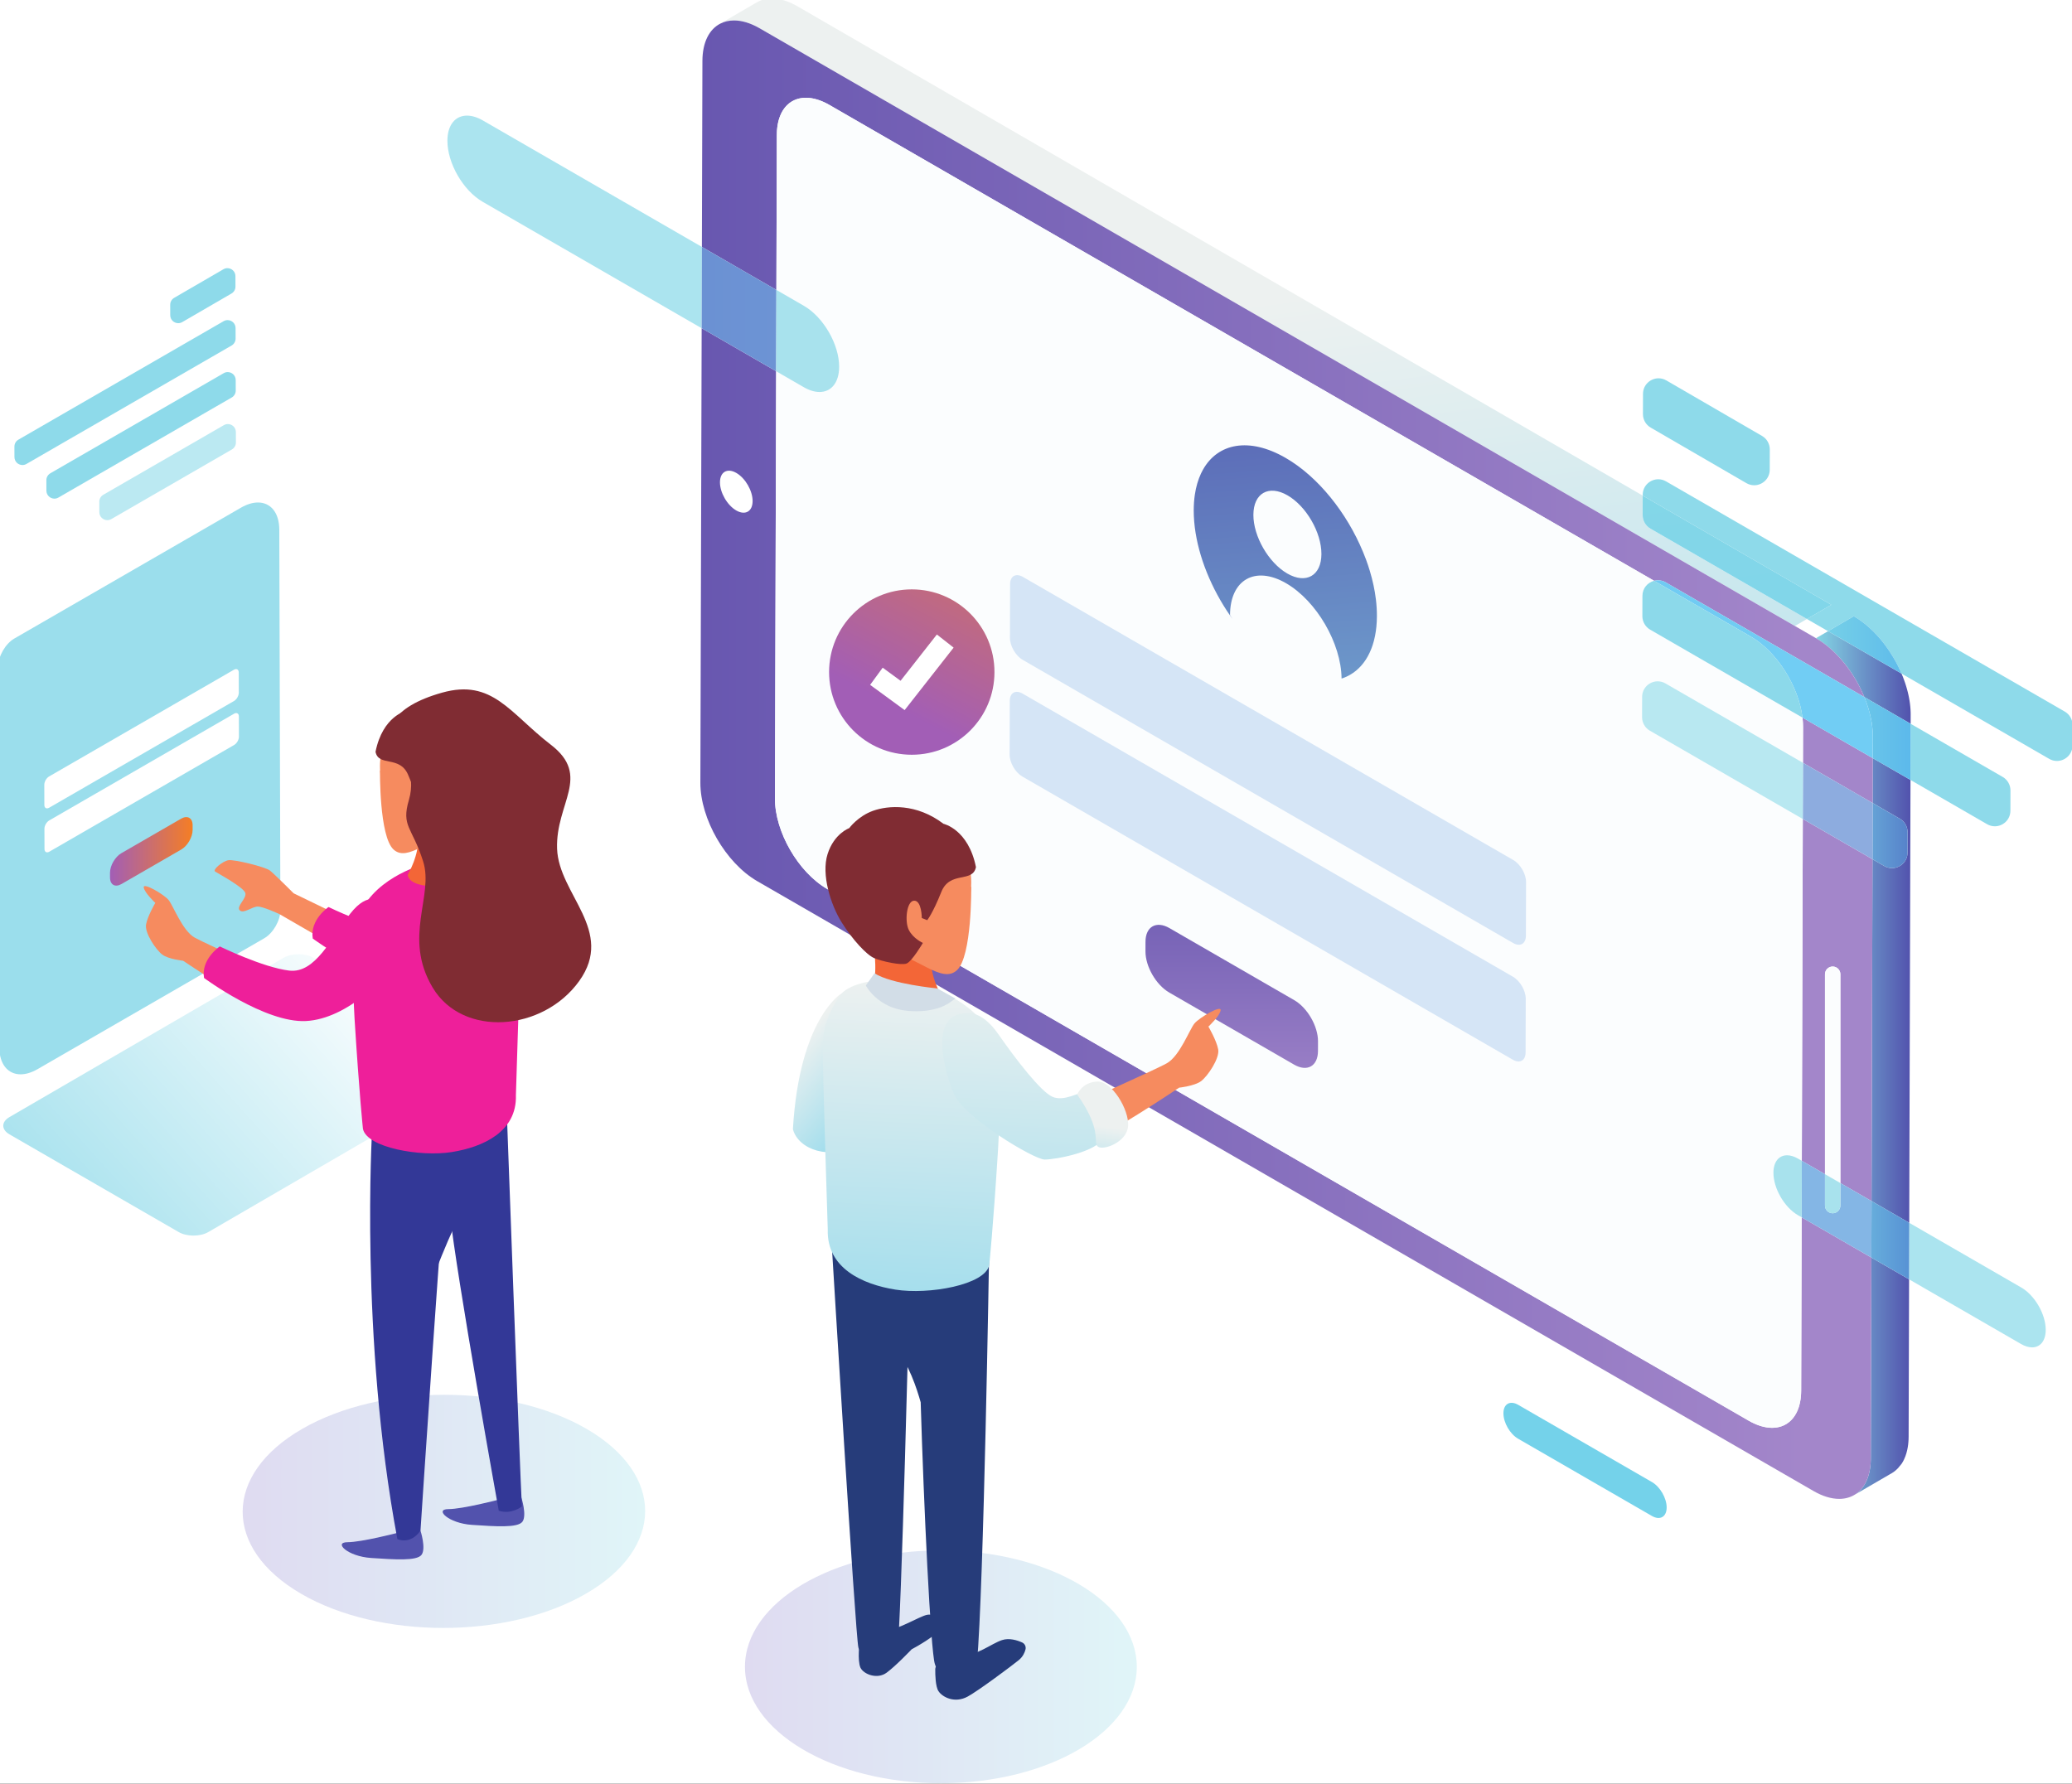 <svg width="554" height="477" viewBox="0 0 554 477" fill="none" xmlns="http://www.w3.org/2000/svg">
    <rect x="0" y="0" width="554" height="477" fill="#333333" stroke="none"/>
    <g clip-path="url(#clip0)">
    <path d="M-101.75 605.627H635.22V-131.524H-101.75V605.627Z" fill="white"/>
    <path d="M441.701 396.36C443.873 397.613 445.63 400.661 445.623 403.155C445.616 405.668 443.847 406.676 441.676 405.421L405.9 384.762C403.728 383.507 401.969 380.461 401.977 377.951C401.984 375.455 403.754 374.445 405.925 375.701L441.701 396.36Z" fill="#74D2EA"/>
    <path d="M5.507 287.312C2.147 287.312 -0.183 284.639 -0.196 280.031L-0.484 178.262C-0.492 175.515 1.448 172.143 3.827 170.769L64.435 135.768C66.062 134.829 67.604 134.385 68.975 134.385C72.335 134.385 74.664 137.058 74.677 141.664L74.966 243.433C74.974 246.18 73.032 249.553 70.655 250.927L10.046 285.927C8.419 286.866 6.877 287.312 5.507 287.312Z" fill="#9BDEEC"/>
    <path d="M13.127 207.651C12.415 208.062 11.841 209.056 11.844 209.87L11.859 215.273C11.861 216.091 12.439 216.42 13.151 216.01L62.568 187.472C63.28 187.061 63.853 186.066 63.852 185.247L63.837 179.844C63.834 179.03 63.256 178.702 62.544 179.113L13.127 207.651Z" fill="white"/>
    <path d="M13.163 219.413C12.451 219.824 11.877 220.818 11.879 221.636L11.895 227.041C11.897 227.859 12.474 228.182 13.186 227.772L62.604 199.234C63.316 198.823 63.889 197.833 63.888 197.015L63.872 191.61C63.87 190.792 63.293 190.463 62.581 190.875L13.163 219.413Z" fill="white"/>
    <path d="M32.451 228.172C30.764 229.145 29.404 231.507 29.41 233.441L29.414 234.681C29.418 236.62 30.788 237.399 32.474 236.426L48.457 227.196C50.145 226.221 51.51 223.862 51.504 221.924L51.501 220.684C51.495 218.75 50.121 217.967 48.435 218.941L32.451 228.172Z" fill="url(#paint0_linear)"/>
    <path d="M479.904 167.411L203.112 7.564C203.103 7.56 203.094 7.554 203.085 7.55C203.082 7.547 203.078 7.545 203.075 7.544C203.071 7.541 203.065 7.538 203.059 7.535C203.054 7.532 203.05 7.529 203.044 7.526C203.041 7.525 203.038 7.522 203.034 7.52C203.028 7.516 203.021 7.513 203.015 7.508C203.013 7.508 203.013 7.508 203.012 7.508C200.589 6.125 198.298 5.471 196.264 5.471C194.912 5.471 193.673 5.761 192.587 6.32C192.585 6.32 192.584 6.32 192.584 6.321C192.578 6.324 192.573 6.327 192.567 6.329C192.463 6.383 192.36 6.439 192.258 6.5L202.371 0.622C202.761 0.395 203.172 0.205 203.603 0.05C203.931 -0.065 204.27 -0.157 204.62 -0.229L204.648 -0.236L204.668 -0.242C204.954 -0.3 205.248 -0.342 205.547 -0.369C205.806 -0.393 206.069 -0.406 206.337 -0.407C206.346 -0.407 206.353 -0.407 206.36 -0.407C206.589 -0.407 206.82 -0.4 207.053 -0.384L207.217 -0.367L207.285 -0.36C207.432 -0.345 207.581 -0.335 207.731 -0.314C207.952 -0.285 208.175 -0.248 208.399 -0.204C208.607 -0.164 208.815 -0.118 209.025 -0.065C209.233 -0.012 209.444 0.045 209.655 0.109C209.804 0.153 209.954 0.205 210.103 0.255L210.149 0.271L210.266 0.308C210.47 0.38 210.676 0.457 210.883 0.541C211.084 0.622 211.288 0.707 211.493 0.8C211.699 0.892 211.904 0.989 212.112 1.092C212.32 1.194 212.527 1.301 212.737 1.415C212.899 1.502 213.061 1.593 213.223 1.686L439.222 132.545L439.209 137.761C439.205 139.251 439.996 140.628 441.286 141.373L483.128 165.537L479.904 167.411Z" fill="url(#paint1_linear)"/>
    <path d="M495.758 399.825C495.77 399.817 495.781 399.811 495.793 399.804C498.423 398.256 500.082 395.044 500.199 390.494C500.203 390.343 500.205 390.192 500.205 390.038L500.358 336.321L510.437 342.141L510.317 384.159V384.204C510.316 384.452 510.31 384.698 510.3 384.943C510.288 385.185 510.273 385.427 510.255 385.663C510.233 385.913 510.208 386.158 510.179 386.398C510.148 386.646 510.111 386.889 510.07 387.128L510.006 387.446L509.987 387.539L509.919 387.874C509.859 388.141 509.791 388.4 509.717 388.654C509.636 388.93 509.546 389.198 509.451 389.457C509.35 389.726 509.24 389.979 509.125 390.228L509.104 390.276L509.085 390.324C508.91 390.693 508.718 391.041 508.509 391.368C508.347 391.623 508.14 391.821 507.959 392.049C507.818 392.226 507.688 392.412 507.536 392.571C507.032 393.111 506.487 393.588 505.869 393.947L495.758 399.825ZM510.479 327.025L500.401 321.205L500.66 229.786L503.794 231.596C504.463 231.983 505.173 232.16 505.866 232.16C508.031 232.16 510.02 230.43 510.027 228.008L510.042 222.569C510.046 221.082 509.255 219.703 507.965 218.959L500.701 214.764L500.735 202.769L510.814 208.589L510.479 327.025ZM510.857 193.567L498.48 186.419C495.802 179.9 491.019 173.83 485.551 170.672L488.774 168.799L508.425 180.146C508.463 180.235 508.501 180.323 508.538 180.412C508.64 180.658 508.74 180.906 508.836 181.152C508.932 181.399 509.026 181.649 509.115 181.898C509.209 182.156 509.299 182.415 509.387 182.675C509.474 182.937 509.558 183.201 509.639 183.463L509.676 183.593L509.692 183.642C509.754 183.851 509.816 184.061 509.875 184.27C509.95 184.54 510.021 184.809 510.087 185.079C510.154 185.346 510.214 185.613 510.273 185.878C510.332 186.144 510.387 186.409 510.435 186.674C510.481 186.919 510.524 187.165 510.562 187.409L510.565 187.425L510.569 187.447C510.609 187.702 510.645 187.959 510.678 188.214C510.709 188.463 510.737 188.712 510.76 188.96C510.785 189.209 510.804 189.456 510.82 189.703C510.835 189.95 510.846 190.197 510.854 190.443C510.861 190.673 510.866 190.903 510.864 191.131L510.857 193.567Z" fill="url(#paint2_linear)"/>
    <path d="M491.753 400.854C489.691 400.854 487.365 400.18 484.905 398.759L202.464 235.651C194.036 230.784 187.234 219 187.262 209.316L187.607 87.781L207.524 99.284L207.201 213.539C207.175 222.444 213.429 233.277 221.176 237.75L467.523 379.923C469.785 381.231 471.922 381.849 473.816 381.849C478.409 381.849 481.569 378.21 481.588 371.906L481.72 325.557L500.357 336.321L500.204 390.039C500.204 390.192 500.203 390.344 500.198 390.494C500.082 395.044 498.422 398.256 495.793 399.804C494.621 400.494 493.257 400.854 491.753 400.854ZM500.4 321.205L492.072 316.396V260.546C492.072 259.406 491.15 258.484 490.01 258.484C488.873 258.484 487.95 259.406 487.95 260.546V314.016L481.762 310.442L482.02 219.022L500.66 229.786L500.4 321.205ZM500.701 214.765L482.063 204.001L482.089 194.455C482.092 193.622 482.039 192.772 481.936 191.913L500.735 202.77L500.701 214.765ZM498.48 186.42L445.378 155.753C444.709 155.366 443.998 155.19 443.306 155.19C442.952 155.19 442.601 155.237 442.265 155.325L221.77 28.071C219.507 26.765 217.37 26.145 215.474 26.145C210.882 26.145 207.722 29.785 207.704 36.089L207.586 77.538L187.669 66.035L187.809 16.287C187.823 11.296 189.648 7.842 192.565 6.329C192.571 6.328 192.575 6.325 192.581 6.322C192.581 6.32 192.583 6.32 192.584 6.32C193.67 5.762 194.91 5.471 196.262 5.471C198.296 5.471 200.586 6.126 203.009 7.509C203.011 7.509 203.011 7.509 203.012 7.509C203.018 7.513 203.026 7.516 203.031 7.52C203.034 7.522 203.039 7.525 203.042 7.526C203.048 7.529 203.052 7.532 203.057 7.535C203.062 7.538 203.068 7.541 203.073 7.544C203.076 7.545 203.08 7.547 203.083 7.55C203.092 7.554 203.101 7.56 203.11 7.565L479.902 167.411L485.55 170.673C491.019 173.831 495.802 179.9 498.48 186.42Z" fill="url(#paint3_linear)"/>
    <path d="M468.118 170.244C475.866 174.718 482.118 185.551 482.091 194.454L481.59 371.906C481.564 380.811 475.27 384.398 467.525 379.923L221.178 237.75C213.431 233.277 207.177 222.444 207.203 213.539L207.706 36.089C207.731 27.185 214.025 23.598 221.772 28.071L468.118 170.244Z" fill="#FBFDFE"/>
    <path d="M490.01 324.469C488.872 324.469 487.949 323.546 487.949 322.406V260.546C487.949 259.406 488.872 258.483 490.01 258.483C491.149 258.483 492.072 259.406 492.072 260.546V322.406C492.072 323.546 491.149 324.469 490.01 324.469Z" fill="#FBFDFE"/>
    <path d="M196.878 126.479C199.289 127.87 201.236 131.246 201.229 134.017C201.221 136.787 199.26 137.904 196.85 136.513C194.44 135.121 192.491 131.745 192.5 128.975C192.507 126.206 194.469 125.088 196.878 126.479Z" fill="white"/>
    <path d="M344.191 153.382C349.218 156.286 353.298 153.946 353.314 148.18C353.332 142.4 349.277 135.378 344.25 132.473C339.232 129.576 335.141 131.895 335.123 137.675C335.108 143.441 339.172 150.485 344.191 153.382ZM366.255 152.674C367.025 155.226 367.578 157.783 367.88 160.29C368.063 161.796 368.155 163.282 368.151 164.74C368.15 165.182 368.136 165.616 368.117 166.043L368.11 166.241C368.089 166.646 368.06 167.044 368.024 167.435L368.002 167.663C367.962 168.054 367.915 168.439 367.861 168.816C367.784 169.329 367.721 169.695 367.65 170.052C367.557 170.515 367.473 170.871 367.383 171.221L367.337 171.401C367.247 171.74 367.152 172.072 367.048 172.396L366.99 172.573C366.88 172.9 366.767 173.223 366.645 173.534C366.49 173.923 366.362 174.217 366.229 174.503C366.039 174.908 365.893 175.187 365.744 175.461L365.657 175.619C365.505 175.887 365.348 176.148 365.184 176.402L365.103 176.521C364.929 176.783 364.751 177.04 364.563 177.285C364.369 177.537 364.173 177.771 363.974 177.997L363.888 178.094C363.695 178.309 363.495 178.516 363.29 178.713L363.172 178.825C362.966 179.02 362.755 179.207 362.537 179.386L362.435 179.465C362.217 179.641 361.996 179.806 361.767 179.964C361.484 180.16 361.243 180.309 360.998 180.45L360.859 180.531C360.621 180.665 360.377 180.791 360.128 180.907L359.975 180.979C359.72 181.094 359.461 181.205 359.195 181.304C358.977 181.382 358.837 181.422 358.702 181.466C358.615 172.054 352.005 160.678 343.844 155.966C335.605 151.207 328.904 155.026 328.878 164.483C328.89 164.504 329.117 164.881 329.556 165.551C329.361 165.282 329.165 165.013 328.977 164.74C328.608 164.205 328.358 163.833 328.111 163.459L327.977 163.254C327.715 162.853 327.458 162.447 327.206 162.039L327.047 161.778C326.791 161.358 326.537 160.936 326.291 160.51C326.027 160.049 325.79 159.626 325.56 159.201L325.426 158.955C325.197 158.53 324.973 158.103 324.755 157.674L324.637 157.438C324.431 157.025 324.229 156.611 324.032 156.193C323.766 155.635 323.567 155.192 323.373 154.747L323.253 154.473C323.06 154.031 322.873 153.587 322.693 153.14C322.463 152.564 322.3 152.142 322.143 151.719L322.064 151.508C321.9 151.061 321.743 150.615 321.592 150.168L321.502 149.9C321.199 148.984 320.923 148.067 320.675 147.15L320.602 146.877C320.485 146.433 320.375 145.988 320.27 145.546L320.216 145.307C320.121 144.885 320.03 144.464 319.947 144.044C319.828 143.449 319.751 143.004 319.679 142.56L319.635 142.274C319.566 141.831 319.502 141.387 319.448 140.946C319.383 140.381 319.34 139.966 319.306 139.553L319.286 139.329C319.252 138.897 319.225 138.466 319.207 138.039L319.197 137.765C319.181 137.325 319.171 136.889 319.172 136.455C319.176 134.997 319.277 133.622 319.465 132.332C319.782 130.182 320.347 128.269 321.126 126.611C321.283 126.281 321.448 125.96 321.62 125.649C325.601 118.5 334.015 116.84 343.735 122.454C352.458 127.492 360.1 137.159 364.416 147.557C364.702 148.241 364.976 148.928 365.231 149.618C365.605 150.632 365.949 151.652 366.255 152.674Z" fill="url(#paint4_linear)"/>
    <path d="M404.626 230.01C406.515 231.1 408.038 233.739 408.032 235.896L407.991 250.235C407.985 252.406 406.452 253.281 404.564 252.19L273.438 176.465C271.548 175.374 270.024 172.735 270.031 170.565L270.073 156.226C270.078 154.067 271.611 153.195 273.499 154.286L404.626 230.01Z" fill="#D5E5F6"/>
    <path d="M404.54 261.219C406.428 262.31 407.952 264.948 407.946 267.12L407.905 281.459C407.899 283.63 406.366 284.49 404.476 283.399L273.35 207.674C271.462 206.583 269.939 203.959 269.945 201.789L269.985 187.448C269.992 185.278 271.525 184.404 273.414 185.495L404.54 261.219Z" fill="#D5E5F6"/>
    <path d="M346.051 267.478C349.572 269.513 352.414 274.444 352.402 278.482L352.395 281.07C352.383 285.12 349.524 286.749 346.003 284.714L312.631 265.442C309.108 263.408 306.258 258.482 306.27 254.434L306.277 251.845C306.289 247.808 309.157 246.173 312.68 248.206L346.051 267.478Z" fill="url(#paint5_linear)"/>
    <path d="M225.059 265.638C225.059 265.638 213.742 272.159 212.004 301.993C213.451 307.497 222.14 310.392 228.799 306.049C235.46 301.704 228.556 270.704 225.059 265.638Z" fill="url(#paint6_linear)"/>
    <path d="M282.593 297.852C282.593 297.852 308.508 286.308 311.992 284.347C315.477 282.386 318.091 275.197 319.397 273.673C320.703 272.149 326.584 268.662 326.366 270.188C326.149 271.714 323.1 274.544 323.1 274.544C323.1 274.544 325.277 278.248 325.713 280.643C326.149 283.039 322.882 287.832 321.14 289.138C319.397 290.446 315.26 290.882 315.26 290.882C315.26 290.882 294.136 305.04 290.651 305.26C287.165 305.477 282.157 303.516 282.593 297.852Z" fill="#F68B5F"/>
    <path d="M251.566 476.895C222.637 476.895 199.184 462.957 199.184 445.761C199.184 428.566 222.637 414.628 251.566 414.628C280.496 414.628 303.95 428.566 303.95 445.761C303.95 462.957 280.496 476.895 251.566 476.895Z" fill="url(#paint7_linear)"/>
    <path d="M229.848 439.058C229.848 439.058 229.174 443.994 230.072 446.013C230.97 447.809 234.559 449.155 237.028 447.359C239.496 445.565 243.759 441.077 243.759 441.077C243.759 441.077 250.937 437.262 251.611 435.242C252.284 433.222 249.817 431.427 247.796 431.875C245.777 432.324 239.945 435.914 237.252 435.914C234.559 435.914 230.746 436.588 229.848 439.058Z" fill="#263C7A"/>
    <path d="M222.453 333.963C222.453 333.963 228.731 437.619 229.513 440.622C230.296 443.623 238.441 445.348 239.952 440.579C240.91 437.551 243.274 341.628 243.274 341.628L222.453 333.963Z" fill="#263C7A"/>
    <path d="M250.614 445.224C250.262 445.527 250.067 445.967 250.064 446.433C250.049 447.857 250.116 451.036 250.922 452.272C251.974 453.889 255.27 455.602 258.719 453.73C261.624 452.149 270.57 445.463 272.386 443.981C273.487 443.084 273.976 441.973 274.193 441.123C274.387 440.355 273.997 439.563 273.274 439.242C272.007 438.677 269.839 437.972 267.899 438.624C264.936 439.619 261.207 442.83 257.172 442.656C254.14 442.526 251.659 444.324 250.614 445.224Z" fill="#263C7A"/>
    <path d="M264.468 335.082C264.015 330.774 258.861 329.375 254.116 330.842C245.059 330.354 231.036 330.742 230.545 337.771C229.817 348.181 234.696 355.609 239.402 360.663C242.881 364.396 245.195 371.539 246.167 375.02C246.991 402.511 248.813 441.275 249.95 444.987C251.78 450.964 260.796 450.694 261.203 444.874C263.028 425.205 264.468 335.082 264.468 335.082Z" fill="#263C7A"/>
    <path d="M264.495 338.329C263.433 343.648 248.278 346.306 239.415 344.889C230.552 343.471 221.008 339.122 221.324 328.845C221.324 328.845 219.977 287.776 219.977 279.697C219.977 271.618 225.059 265.638 225.059 265.638C225.059 265.638 230.021 259.965 245.619 263.156C245.619 263.156 258.327 265.924 264.176 275.321C264.176 275.321 268.214 285.645 266.868 307.187C265.521 328.732 264.495 338.329 264.495 338.329Z" fill="url(#paint8_linear)"/>
    <path d="M233.438 251.759C233.438 251.759 234.784 259.613 233.438 263.202C233.213 264.998 241.066 271.056 248.021 269.486C252.059 268.59 251.836 266.568 251.836 266.568C251.836 266.568 248.47 260.959 248.919 255.573C249.367 250.186 238.149 250.636 233.438 251.759Z" fill="#F36637"/>
    <path d="M259.687 235.937C259.687 246.163 251.401 254.451 241.178 254.451C230.956 254.451 222.668 246.163 222.668 235.937C222.668 225.711 230.956 217.423 241.178 217.423C251.401 217.423 259.687 225.711 259.687 235.937Z" fill="#F68B5F"/>
    <path d="M259.686 237.171C259.686 237.171 259.91 255.716 255.871 259.459C251.834 263.203 245.633 255.955 235.719 253.631C225.807 251.085 243.757 231.801 243.757 231.801L259.686 237.171Z" fill="#F68B5F"/>
    <path d="M258.19 270.999C258.19 270.999 262.244 269.84 266.877 276.502C271.511 283.165 278.172 291.854 281.357 293.302C284.542 294.751 288.886 291.854 290.624 291.854C292.361 291.854 296.994 299.966 295.258 304.02C293.52 308.076 282.227 310.103 279.33 310.103C276.434 310.103 257.612 298.807 255.004 292.434C252.398 286.062 248.344 271.289 258.19 270.999Z" fill="url(#paint9_linear)"/>
    <path d="M288.02 292.724C288.02 292.724 289.18 289.538 293.234 289.247C297.289 288.958 301.922 296.78 301.631 301.123C301.342 305.468 294.971 307.787 293.523 306.627C292.074 305.468 294.971 302.571 288.02 292.724Z" fill="url(#paint10_linear)"/>
    <path d="M252.257 220.309C252.257 220.309 258.916 221.757 260.944 231.894C260.075 236.241 253.993 232.764 251.678 238.557C249.361 244.351 247.913 246.089 247.913 246.089L246.464 245.508C246.464 245.508 246.464 240.874 244.438 240.874C242.411 240.874 241.832 246.378 242.99 248.694C244.147 251.013 246.753 252.172 246.753 252.172C246.753 252.172 243.858 257.096 242.411 257.674C240.962 258.255 235.75 257.096 233.724 256.226C231.695 255.358 227.931 251.302 225.035 246.667C222.14 242.033 219.532 233.923 221.27 228.419C223.008 222.916 227.063 221.468 227.063 221.468C227.063 221.468 229.378 218.281 233.433 216.833C237.488 215.385 245.017 214.806 252.257 220.309Z" fill="#802C33"/>
    <path d="M255.44 267.04L250.614 264.338C250.614 264.338 238.257 263.179 233.817 260.282L231.5 263.564C231.5 263.564 234.589 269.551 242.504 270.322C250.42 271.096 254.088 268.006 254.088 268.006L255.44 267.04Z" fill="#D2DDE7"/>
    <path d="M469.022 129.775C468.327 129.775 467.615 129.597 466.943 129.208L441.352 114.356C440.067 113.611 439.277 112.236 439.281 110.75L439.297 105.323C439.305 102.9 441.293 101.171 443.458 101.171C444.153 101.171 444.866 101.349 445.538 101.739L471.129 116.589C472.414 117.335 473.202 118.711 473.198 120.197L473.183 125.624C473.177 128.046 471.189 129.775 469.022 129.775Z" fill="#8EDAEA"/>
    <path d="M549.975 203.51C549.282 203.51 548.573 203.333 547.904 202.947L508.423 180.146C508.38 180.046 508.336 179.946 508.293 179.846L508.279 179.81L508.224 179.682C508.115 179.434 508.002 179.188 507.887 178.943C507.761 178.675 507.632 178.408 507.501 178.141C507.347 177.836 507.189 177.533 507.027 177.229C506.853 176.905 506.669 176.583 506.485 176.263L506.391 176.092L506.276 175.89C505.916 175.278 505.54 174.677 505.147 174.089C504.834 173.621 504.511 173.163 504.181 172.713C503.959 172.412 503.733 172.116 503.503 171.823C503.31 171.578 503.114 171.335 502.915 171.097C502.72 170.863 502.526 170.634 502.327 170.407C502.131 170.185 501.933 169.965 501.734 169.75L501.612 169.623L501.569 169.577C501.418 169.415 501.266 169.254 501.111 169.097C500.899 168.88 500.685 168.669 500.468 168.461C500.247 168.249 500.023 168.041 499.798 167.838C499.574 167.634 499.347 167.438 499.118 167.245L498.775 166.963L498.697 166.9L498.44 166.691C498.219 166.515 497.994 166.346 497.77 166.179C497.55 166.018 497.329 165.861 497.106 165.707C496.891 165.56 496.674 165.417 496.456 165.278C496.243 165.143 496.027 165.01 495.811 164.883L495.66 164.795L488.773 168.799L483.124 165.538L489.648 161.744L439.219 132.546V132.323C439.226 129.902 441.214 128.171 443.381 128.171C444.074 128.171 444.783 128.348 445.454 128.735L552.075 190.307C553.364 191.052 554.157 192.43 554.152 193.919L554.136 199.358C554.13 201.779 552.14 203.51 549.975 203.51Z" fill="#8EDAEA"/>
    <path d="M483.126 165.538L441.284 141.374C439.994 140.628 439.203 139.251 439.207 137.762L439.22 132.546L489.65 161.744L483.126 165.538Z" fill="url(#paint11_linear)"/>
    <path d="M508.424 180.146L488.773 168.799L495.661 164.795L495.811 164.883C496.028 165.01 496.243 165.142 496.457 165.278C496.675 165.417 496.892 165.56 497.107 165.707C497.33 165.861 497.551 166.018 497.77 166.179C497.994 166.346 498.22 166.515 498.441 166.691L498.697 166.9L498.776 166.963L499.119 167.245C499.347 167.438 499.574 167.634 499.798 167.838C500.024 168.041 500.248 168.249 500.469 168.461C500.686 168.669 500.899 168.88 501.112 169.097C501.267 169.254 501.418 169.415 501.57 169.577L501.613 169.623L501.735 169.75C501.934 169.965 502.132 170.185 502.328 170.407C502.527 170.634 502.721 170.863 502.916 171.097C503.115 171.335 503.311 171.578 503.504 171.823C503.734 172.116 503.959 172.412 504.182 172.713C504.512 173.163 504.835 173.621 505.147 174.089C505.541 174.677 505.917 175.278 506.276 175.89L506.391 176.092L506.486 176.263C506.67 176.583 506.854 176.904 507.028 177.229C507.19 177.533 507.348 177.836 507.501 178.141C507.632 178.408 507.762 178.675 507.887 178.943C508.002 179.188 508.116 179.434 508.225 179.682L508.28 179.81L508.294 179.846C508.337 179.946 508.381 180.046 508.424 180.146Z" fill="url(#paint12_linear)"/>
    <path d="M505.866 232.16C505.173 232.16 504.463 231.983 503.794 231.596L500.66 229.786L500.701 214.764L507.965 218.959C509.255 219.703 510.046 221.082 510.042 222.569L510.027 228.008C510.02 230.43 508.031 232.16 505.866 232.16Z" fill="url(#paint13_linear)"/>
    <path d="M500.659 229.786L482.02 219.022L482.062 204.001L500.7 214.764L500.659 229.786Z" fill="url(#paint14_linear)"/>
    <path d="M482.019 219.022L441.129 195.41C439.839 194.664 439.046 193.287 439.051 191.798L439.067 186.359C439.073 183.938 441.063 182.209 443.228 182.209C443.921 182.209 444.63 182.384 445.299 182.772L482.062 204L482.019 219.022Z" fill="#B8E8F1"/>
    <path d="M533.368 220.979C532.676 220.979 531.965 220.803 531.296 220.417L510.815 208.588L510.858 193.567L535.467 207.779C536.757 208.522 537.55 209.899 537.545 211.39L537.531 216.828C537.523 219.249 535.535 220.979 533.368 220.979ZM500.754 197.009C500.756 196.116 500.701 195.205 500.591 194.283C500.701 195.205 500.757 196.116 500.754 197.009ZM500.454 193.291C500.424 193.108 500.393 192.925 500.359 192.743C500.393 192.924 500.424 193.105 500.452 193.287L500.454 193.291Z" fill="#8EDAEA"/>
    <path d="M510.814 208.588L500.736 202.769L500.753 197.009C500.756 196.116 500.7 195.205 500.59 194.283C500.551 193.953 500.504 193.623 500.453 193.291L500.451 193.287C500.423 193.105 500.392 192.924 500.358 192.743C499.979 190.642 499.338 188.508 498.48 186.419L510.857 193.567L510.814 208.588Z" fill="url(#paint15_linear)"/>
    <path d="M500.735 202.77L481.937 191.913C480.933 183.58 475.139 174.299 468.117 170.244L442.266 155.325C442.602 155.237 442.952 155.189 443.306 155.189C443.999 155.189 444.709 155.366 445.379 155.753L498.48 186.42C499.338 188.509 499.979 190.642 500.358 192.743C500.392 192.926 500.423 193.108 500.452 193.291C500.504 193.623 500.551 193.953 500.589 194.283C500.7 195.205 500.754 196.116 500.753 197.009L500.735 202.77Z" fill="url(#paint16_linear)"/>
    <path d="M481.936 191.913L441.207 168.392C439.917 167.647 439.126 166.269 439.129 164.78L439.145 159.341C439.15 157.315 440.542 155.774 442.265 155.325L468.117 170.243C475.139 174.299 480.933 183.58 481.936 191.913Z" fill="#8CD9EA"/>
    <path d="M47.656 86.432C46.542 86.432 45.519 85.543 45.515 84.297L45.508 81.505C45.505 80.741 45.911 80.034 46.573 79.649L59.739 72.009C60.084 71.808 60.451 71.717 60.808 71.717C61.922 71.717 62.947 72.606 62.95 73.852L62.957 76.644C62.96 77.409 62.553 78.117 61.893 78.5L48.726 86.14C48.38 86.341 48.014 86.432 47.656 86.432Z" fill="#8EDAEA"/>
    <path d="M6.005 124.369C4.89 124.369 3.868 123.479 3.863 122.233L3.855 119.435C3.854 118.669 4.261 117.96 4.925 117.577L59.781 85.899C60.126 85.7 60.49 85.608 60.846 85.608C61.961 85.608 62.984 86.499 62.988 87.745L62.995 90.543C62.997 91.308 62.59 92.017 61.927 92.4L7.07 124.079C6.726 124.278 6.361 124.369 6.005 124.369Z" fill="#8EDAEA"/>
    <path d="M28.7 139.109C27.585 139.109 26.562 138.22 26.559 136.974L26.551 134.176C26.549 133.409 26.957 132.7 27.62 132.317L59.861 113.699C60.204 113.5 60.569 113.409 60.926 113.409C62.04 113.409 63.063 114.299 63.066 115.545L63.075 118.343C63.077 119.109 62.668 119.818 62.005 120.201L29.766 138.82C29.421 139.017 29.056 139.109 28.7 139.109Z" fill="#BBE9F2"/>
    <path d="M14.548 133.356C13.433 133.356 12.409 132.467 12.407 131.222L12.398 128.423C12.396 127.657 12.804 126.948 13.467 126.566L59.818 99.798C60.161 99.599 60.527 99.509 60.883 99.509C61.998 99.509 63.02 100.398 63.023 101.644L63.032 104.442C63.034 105.209 62.627 105.918 61.964 106.3L15.614 133.067C15.269 133.267 14.903 133.356 14.548 133.356Z" fill="#8EDAEA"/>
    <path d="M265.894 179.732C265.894 191.945 255.995 201.847 243.785 201.847C231.575 201.847 221.676 191.945 221.676 179.732C221.676 167.518 231.575 157.618 243.785 157.618C255.995 157.618 265.894 167.518 265.894 179.732Z" fill="url(#paint17_linear)"/>
    <path d="M241.877 189.905L232.648 183.154L236.006 178.563L240.793 182.063L250.496 169.686L254.973 173.198L241.877 189.905Z" fill="white"/>
    <path d="M187.609 87.781L129.039 53.959C123.827 50.949 119.609 43.639 119.625 37.612C119.637 33.371 121.771 30.917 124.868 30.917C126.143 30.917 127.58 31.333 129.101 32.212L187.671 66.035L187.609 87.781Z" fill="#ABE4EF"/>
    <path d="M207.527 99.284L187.609 87.781L187.671 66.035L207.589 77.538L207.527 99.284Z" fill="url(#paint18_linear)"/>
    <path d="M219.122 104.832C217.847 104.832 216.411 104.416 214.892 103.539L207.523 99.284L207.585 77.538L214.954 81.793C220.165 84.802 224.384 92.111 224.368 98.101C224.354 102.372 222.219 104.832 219.122 104.832Z" fill="#A8E2ED"/>
    <path d="M543.328 360.337C542.443 360.337 541.445 360.048 540.389 359.439L510.438 342.141L510.48 327.025L540.431 344.323C544.054 346.415 546.987 351.496 546.975 355.659C546.966 358.627 545.482 360.337 543.328 360.337Z" fill="#ABE4EF"/>
    <path d="M510.438 342.141L500.359 336.321L500.402 321.205L510.481 327.025L510.438 342.141Z" fill="url(#paint19_linear)"/>
    <path d="M500.357 336.32L481.719 325.556L481.761 310.442L487.949 314.016V322.406C487.949 323.545 488.872 324.468 490.01 324.468C491.149 324.468 492.072 323.545 492.072 322.406V316.395L500.399 321.204L500.357 336.32Z" fill="url(#paint20_linear)"/>
    <path d="M481.721 325.557L480.716 324.977C477.093 322.885 474.16 317.803 474.172 313.616C474.181 310.666 475.665 308.962 477.815 308.962C478.703 308.962 479.701 309.251 480.757 309.861L481.764 310.442L481.721 325.557Z" fill="#A8E2ED"/>
    <path d="M490.01 324.469C488.872 324.469 487.949 323.546 487.949 322.406V314.016L492.072 316.395V322.406C492.072 323.546 491.149 324.469 490.01 324.469Z" fill="#A8E2ED"/>
    <path d="M129.012 282.254C131.22 283.527 131.227 285.591 129.038 286.864L55.715 329.484C53.522 330.761 49.966 330.761 47.758 329.484L2.537 303.37C0.334 302.098 0.317 300.035 2.511 298.758L75.832 256.139C78.022 254.865 81.588 254.865 83.791 256.138L129.012 282.254Z" fill="url(#paint21_linear)"/>
    <path d="M118.517 435.369C104.744 435.369 90.989 432.326 80.519 426.238C59.571 414.062 59.689 394.323 80.768 382.151C91.309 376.062 105.096 373.017 118.867 373.017C132.637 373.017 146.39 376.062 156.864 382.151C177.804 394.323 177.701 414.062 156.616 426.238C146.076 432.326 132.288 435.369 118.517 435.369Z" fill="url(#paint22_linear)"/>
    <path d="M106.389 409.913C106.389 409.913 96.696 412.443 92.904 412.443C89.111 412.443 92.904 416.237 99.225 416.657C105.546 417.079 111.446 417.5 112.71 415.815C113.974 414.128 112.429 409.352 112.429 409.352L106.389 409.913Z" fill="#5252AD"/>
    <path d="M133.358 401.061C133.358 401.061 123.665 403.59 119.872 403.59C116.08 403.59 119.872 407.383 126.193 407.805C132.516 408.227 138.415 408.65 139.679 406.963C140.942 405.275 139.398 400.498 139.398 400.498L133.358 401.061Z" fill="#5252AD"/>
    <path d="M135.462 296.385C135.462 296.385 138.975 392.772 139.536 402.887C139.536 402.887 136.727 405.137 133.356 404.012C133.356 404.012 121.979 340.785 120.292 324.486C118.606 308.188 115.797 302.566 115.797 302.566L135.462 296.385Z" fill="#333897"/>
    <path d="M99.504 302.006C99.504 302.006 96.133 357.645 106.247 411.6C106.247 411.6 109.618 413.285 112.428 409.352C112.428 409.352 118.608 314.932 120.294 301.443C121.98 287.955 104 299.195 99.504 302.006Z" fill="#333897"/>
    <path d="M114.675 344.718C114.675 344.718 120.294 328.982 125.351 320.553C130.408 312.121 129.283 299.756 129.283 299.756L110.18 301.443L114.675 344.718Z" fill="#333897"/>
    <path d="M95.218 247.002L78.521 238.905C78.521 238.905 73.461 233.843 72.196 232.831C70.932 231.819 62.583 229.795 61.065 230.049C59.547 230.301 56.764 232.578 57.523 233.084C58.282 233.59 65.366 237.386 65.62 238.905C65.872 240.422 63.089 242.447 64.101 243.46C65.112 244.472 67.39 242.447 68.908 242.447C70.425 242.447 74.726 244.472 74.726 244.472L90.917 253.835L95.218 247.002Z" fill="#F68B5F"/>
    <path d="M130.828 230.768C130.828 230.768 127.738 227.396 122.681 233.86C117.623 240.323 113.409 249.878 106.386 249.035C99.363 248.191 87.844 242.571 87.844 242.571C87.844 242.571 82.787 245.943 83.63 251.001C83.63 251.001 99.924 263.085 110.882 262.523C121.837 261.961 133.638 250.72 136.166 242.853C138.695 234.984 130.828 230.768 130.828 230.768Z" fill="#EE1F9A"/>
    <path d="M97.042 301.886C98.05 306.925 112.406 309.444 120.802 308.1C129.198 306.755 138.239 302.636 137.94 292.9C137.94 292.9 139.214 253.996 139.214 246.344C139.214 238.69 134.402 233.025 134.402 233.025C134.402 233.025 129.7 227.65 114.924 230.674C114.924 230.674 102.886 233.297 97.346 242.197C97.346 242.197 93.519 251.976 94.796 272.386C96.069 292.795 97.042 301.886 97.042 301.886Z" fill="#EE1F9A"/>
    <path d="M126.463 219.876C126.463 219.876 125.186 227.316 126.463 230.718C126.675 232.417 119.236 238.157 112.647 236.671C108.821 235.82 109.033 233.906 109.033 233.906C109.033 233.906 112.221 228.592 111.797 223.489C111.373 218.387 122 218.813 126.463 219.876Z" fill="#F36637"/>
    <path d="M101.594 204.888C101.594 214.574 109.444 222.426 119.128 222.426C128.812 222.426 136.662 214.574 136.662 204.888C136.662 195.202 128.812 187.35 119.128 187.35C109.444 187.35 101.594 195.202 101.594 204.888Z" fill="#F68B5F"/>
    <path d="M101.596 206.057C101.596 206.057 101.382 223.627 105.209 227.172C109.033 230.718 114.907 223.852 124.298 221.651C133.688 219.238 116.686 200.971 116.686 200.971L101.596 206.057Z" fill="#F68B5F"/>
    <path d="M79.899 263.541C79.899 263.541 55.349 252.605 52.047 250.747C48.747 248.89 46.271 242.08 45.033 240.637C43.795 239.192 38.225 235.889 38.431 237.334C38.637 238.779 41.526 241.461 41.526 241.461C41.526 241.461 39.463 244.97 39.05 247.24C38.637 249.509 41.731 254.048 43.383 255.287C45.033 256.525 48.952 256.938 48.952 256.938C48.952 256.938 68.964 270.351 72.266 270.559C75.566 270.764 80.312 268.906 79.899 263.541Z" fill="#F68B5F"/>
    <path d="M101.75 241.306C101.75 241.306 98.659 237.934 93.602 244.398C88.545 250.861 84.331 260.416 77.308 259.571C70.285 258.729 58.766 253.109 58.766 253.109C58.766 253.109 53.709 256.481 54.552 261.539C54.552 261.539 70.846 273.623 81.803 273.061C92.761 272.499 104.56 261.258 107.089 253.389C109.617 245.521 101.75 241.306 101.75 241.306Z" fill="#EE1F9A"/>
    <path d="M108.635 190.083C108.635 190.083 102.327 191.456 100.406 201.059C101.229 205.176 106.99 201.884 109.184 207.371C111.38 212.858 112.75 214.505 112.75 214.505L114.121 213.957C114.121 213.957 114.121 209.566 116.043 209.566C117.962 209.566 118.512 214.779 117.414 216.975C116.317 219.17 113.847 220.268 113.847 220.268C113.847 220.268 116.592 224.933 117.962 225.481C119.335 226.03 124.272 224.933 126.193 224.109C128.113 223.286 131.68 219.444 134.422 215.054C137.166 210.663 139.635 202.98 137.989 197.767C136.344 192.553 132.503 191.182 132.503 191.182C132.503 191.182 130.308 188.162 126.467 186.791C122.627 185.419 115.495 184.87 108.635 190.083Z" fill="#802C33"/>
    <path d="M107.231 201.685C107.231 201.685 111.445 206.743 109.337 213.908C107.231 221.075 110.18 221.075 113.131 230.348C116.081 239.62 107.653 250.58 115.659 264.068C123.665 277.558 145.158 275.871 154.85 262.383C164.544 248.893 149.372 239.2 148.951 226.975C148.529 214.751 158.222 207.586 147.265 199.155C136.309 190.725 131.672 181.451 118.187 185.245C104.702 189.039 101.331 195.783 107.231 201.685Z" fill="#802C33"/>
    </g>
    <defs>
    <linearGradient id="paint0_linear" x1="29.41" y1="227.684" x2="51.504" y2="227.684" gradientUnits="userSpaceOnUse">
    <stop stop-color="#A25EB6"/>
    <stop offset="1" stop-color="#F57E24"/>
    </linearGradient>
    <linearGradient id="paint1_linear" x1="384.123" y1="405.021" x2="322.026" y2="-56.36" gradientUnits="userSpaceOnUse">
    <stop stop-color="#73D1EA"/>
    <stop offset="0.704" stop-color="#EDF1F0"/>
    <stop offset="1" stop-color="#EDF1F0"/>
    </linearGradient>
    <linearGradient id="paint2_linear" x1="510.864" y1="282.31" x2="485.551" y2="282.31" gradientUnits="userSpaceOnUse">
    <stop stop-color="#5252AD"/>
    <stop offset="1" stop-color="#84D6E4"/>
    </linearGradient>
    <linearGradient id="paint3_linear" x1="187.262" y1="203.162" x2="500.752" y2="203.162" gradientUnits="userSpaceOnUse">
    <stop stop-color="#6857B0"/>
    <stop offset="0.94" stop-color="#A386CA"/>
    <stop offset="1" stop-color="#A386CA"/>
    </linearGradient>
    <linearGradient id="paint4_linear" x1="337.739" y1="75.2" x2="353.805" y2="279.621" gradientUnits="userSpaceOnUse">
    <stop stop-color="#5252AD"/>
    <stop offset="1" stop-color="#84D6E4"/>
    </linearGradient>
    <linearGradient id="paint5_linear" x1="329.337" y1="230.824" x2="329.337" y2="302.079" gradientUnits="userSpaceOnUse">
    <stop stop-color="#6857B0"/>
    <stop offset="0.94" stop-color="#A386CA"/>
    <stop offset="1" stop-color="#A386CA"/>
    </linearGradient>
    <linearGradient id="paint6_linear" x1="243.2" y1="306.103" x2="200.332" y2="268.748" gradientUnits="userSpaceOnUse">
    <stop stop-color="#73D1EA"/>
    <stop offset="0.704" stop-color="#EDF1F0"/>
    <stop offset="1" stop-color="#EDF1F0"/>
    </linearGradient>
    <linearGradient id="paint7_linear" x1="199.184" y1="445.761" x2="303.949" y2="445.761" gradientUnits="userSpaceOnUse">
    <stop stop-color="#DFDBF1"/>
    <stop offset="1" stop-color="#E0F5F8"/>
    </linearGradient>
    <linearGradient id="paint8_linear" x1="238.103" y1="404.479" x2="247.761" y2="202.876" gradientUnits="userSpaceOnUse">
    <stop stop-color="#73D1EA"/>
    <stop offset="0.704" stop-color="#EDF1F0"/>
    <stop offset="1" stop-color="#EDF1F0"/>
    </linearGradient>
    <linearGradient id="paint9_linear" x1="268.489" y1="400.852" x2="278.147" y2="199.249" gradientUnits="userSpaceOnUse">
    <stop stop-color="#73D1EA"/>
    <stop offset="0.704" stop-color="#EDF1F0"/>
    <stop offset="1" stop-color="#EDF1F0"/>
    </linearGradient>
    <linearGradient id="paint10_linear" x1="290.742" y1="328.073" x2="295.764" y2="289.839" gradientUnits="userSpaceOnUse">
    <stop stop-color="#73D1EA"/>
    <stop offset="0.704" stop-color="#EDF1F0"/>
    <stop offset="1" stop-color="#EDF1F0"/>
    </linearGradient>
    <linearGradient id="paint11_linear" x1="384.121" y1="405.022" x2="322.024" y2="-56.36" gradientUnits="userSpaceOnUse">
    <stop stop-color="#73D1EA"/>
    <stop offset="0.704" stop-color="#87D8E8"/>
    <stop offset="1" stop-color="#87D8E8"/>
    </linearGradient>
    <linearGradient id="paint12_linear" x1="510.863" y1="282.31" x2="485.55" y2="282.31" gradientUnits="userSpaceOnUse">
    <stop stop-color="#5CB9EB"/>
    <stop offset="1" stop-color="#79D3E7"/>
    </linearGradient>
    <linearGradient id="paint13_linear" x1="510.864" y1="282.31" x2="485.551" y2="282.31" gradientUnits="userSpaceOnUse">
    <stop stop-color="#5580CA"/>
    <stop offset="1" stop-color="#7DD4E6"/>
    </linearGradient>
    <linearGradient id="paint14_linear" x1="187.26" y1="203.162" x2="500.752" y2="203.162" gradientUnits="userSpaceOnUse">
    <stop stop-color="#6981C9"/>
    <stop offset="0.94" stop-color="#8DACDF"/>
    <stop offset="1" stop-color="#8DACDF"/>
    </linearGradient>
    <linearGradient id="paint15_linear" x1="510.864" y1="282.309" x2="485.552" y2="282.309" gradientUnits="userSpaceOnUse">
    <stop stop-color="#5CB9EB"/>
    <stop offset="1" stop-color="#79D3E7"/>
    </linearGradient>
    <linearGradient id="paint16_linear" x1="187.262" y1="203.162" x2="500.753" y2="203.162" gradientUnits="userSpaceOnUse">
    <stop stop-color="#69B8E9"/>
    <stop offset="0.94" stop-color="#71CDF4"/>
    <stop offset="1" stop-color="#71CDF4"/>
    </linearGradient>
    <linearGradient id="paint17_linear" x1="238.905" y1="189.036" x2="279.685" y2="111.317" gradientUnits="userSpaceOnUse">
    <stop stop-color="#A25EB6"/>
    <stop offset="1" stop-color="#F57E24"/>
    </linearGradient>
    <linearGradient id="paint18_linear" x1="187.264" y1="203.162" x2="500.755" y2="203.162" gradientUnits="userSpaceOnUse">
    <stop stop-color="#6B91D3"/>
    <stop offset="0.94" stop-color="#84B6E5"/>
    <stop offset="1" stop-color="#84B6E5"/>
    </linearGradient>
    <linearGradient id="paint19_linear" x1="510.866" y1="282.31" x2="485.553" y2="282.31" gradientUnits="userSpaceOnUse">
    <stop stop-color="#5791D4"/>
    <stop offset="1" stop-color="#7CD4E6"/>
    </linearGradient>
    <linearGradient id="paint20_linear" x1="187.262" y1="203.162" x2="500.752" y2="203.162" gradientUnits="userSpaceOnUse">
    <stop stop-color="#6B91D3"/>
    <stop offset="0.94" stop-color="#84B6E5"/>
    <stop offset="1" stop-color="#84B6E5"/>
    </linearGradient>
    <linearGradient id="paint21_linear" x1="22.89" y1="331.386" x2="103.518" y2="258.897" gradientUnits="userSpaceOnUse">
    <stop stop-color="#A8E2EE"/>
    <stop offset="1" stop-color="white"/>
    </linearGradient>
    <linearGradient id="paint22_linear" x1="64.883" y1="404.193" x2="172.5" y2="404.193" gradientUnits="userSpaceOnUse">
    <stop stop-color="#DFDBF1"/>
    <stop offset="1" stop-color="#E0F5F8"/>
    </linearGradient>
    <clipPath id="clip0">
    <rect width="554" height="477" fill="white"/>
    </clipPath>
    </defs>
</svg>
